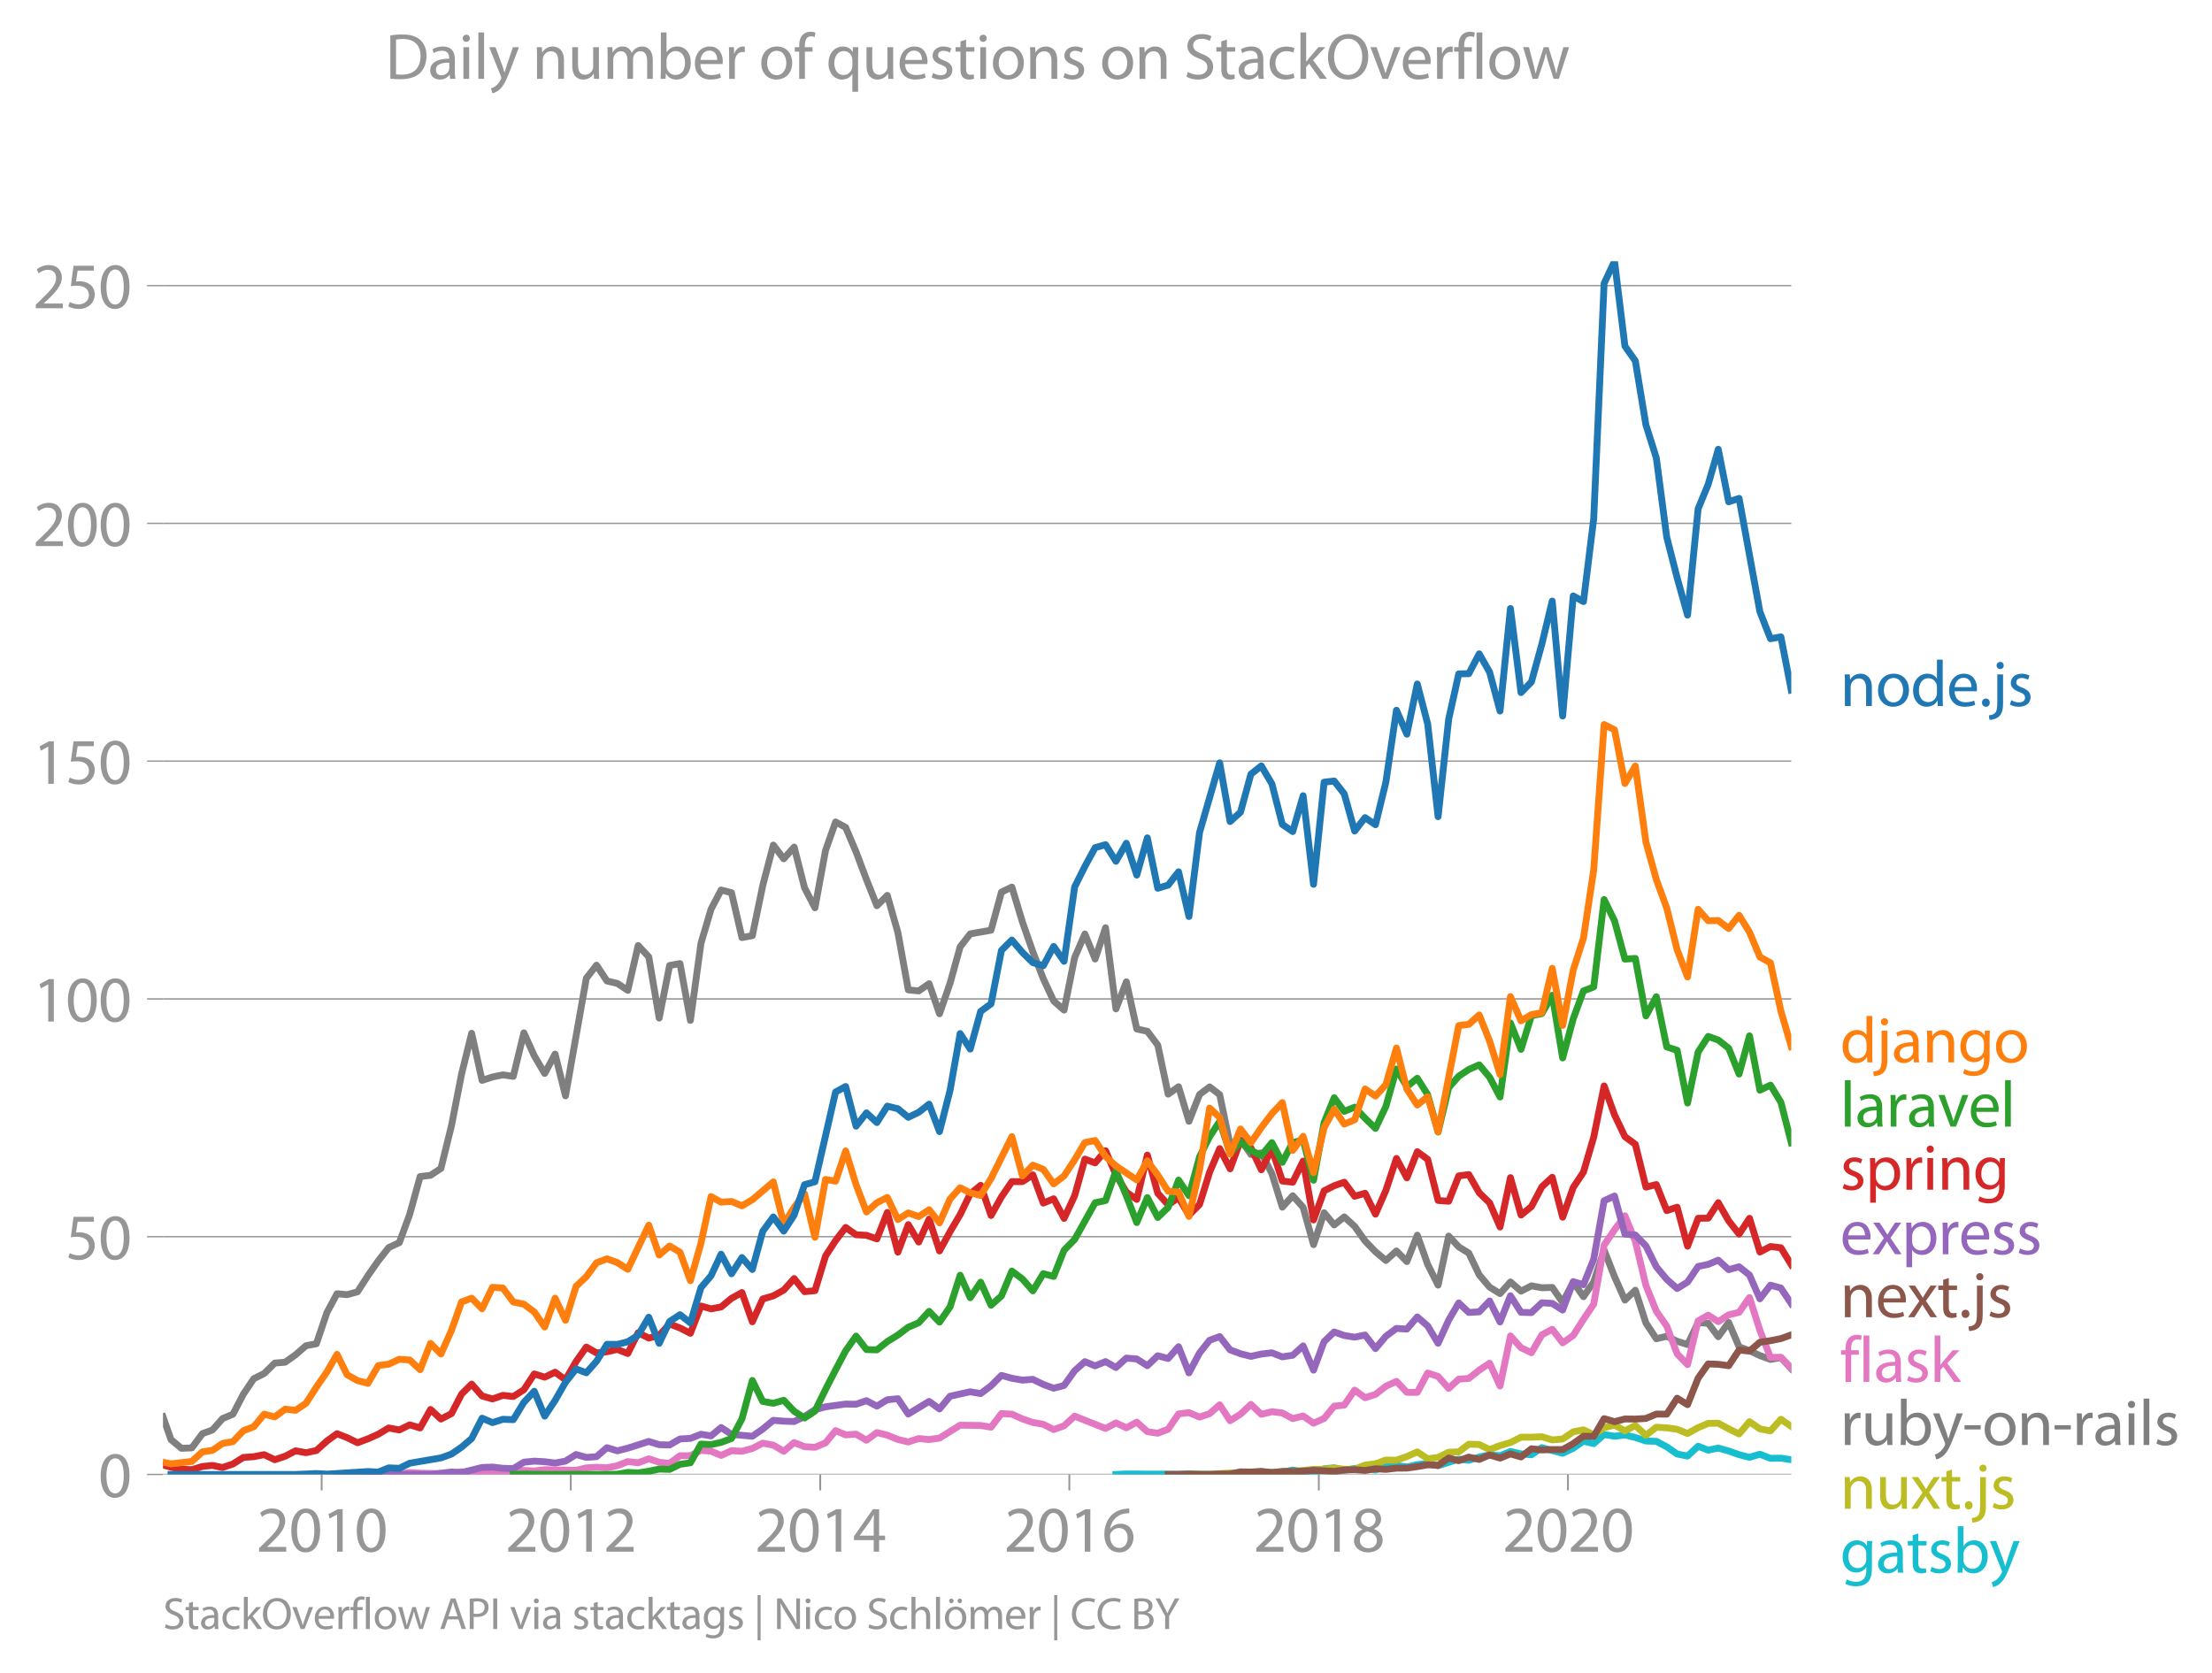 <svg height="489.243" viewBox="0 0 485.134 366.932" width="646.845" xmlns="http://www.w3.org/2000/svg" xmlns:xlink="http://www.w3.org/1999/xlink"><defs><style>*{stroke-linecap:butt;stroke-linejoin:round}</style></defs><g id="figure_1"><path d="M0 366.932h485.134V0H0z" style="fill:none" id="patch_1"/><g id="axes_1"><path d="M35.745 323.405h357.12V57.293H35.745z" style="fill:none" id="patch_2"/><g id="matplotlib.axis_1"><g id="xtick_1"><g id="line2d_1"><defs><path d="M0 0v3.5" id="m286f9aa4d1" style="stroke:#969696;stroke-width:.4"/></defs><use style="fill:#969696;stroke:#969696;stroke-width:.4" x="70.547" xlink:href="#m286f9aa4d1" y="323.405"/></g><g style="fill:#969696" transform="matrix(.14 0 0 -.14 56.184 340.345)" id="text_1"><defs><path d="M2944 0v467H1075v13l333 307c877 845 1434 1466 1434 2234 0 595-378 1209-1274 1209-480 0-890-179-1178-422l180-397c192 160 505 352 883 352 621 0 825-390 825-813-6-627-486-1164-1548-2176L288 346V0h2656z" id="MyriadPro-Regular-32" transform="scale(.016)"/><path d="M1677 4230c-845 0-1447-768-1447-2163C243 691 794-70 1606-70c922 0 1447 780 1447 2195 0 1325-499 2105-1376 2105zm-32-435c582 0 845-672 845-1696 0-1062-276-1734-852-1734-512 0-844 614-844 1696 0 1133 358 1734 851 1734z" id="MyriadPro-Regular-30" transform="scale(.016)"/><path d="M1510 0h544v4160h-480l-908-486 108-429 724 390h12V0z" id="MyriadPro-Regular-31" transform="scale(.016)"/></defs><use xlink:href="#MyriadPro-Regular-32"/><use x="51.3" xlink:href="#MyriadPro-Regular-30"/><use x="102.6" xlink:href="#MyriadPro-Regular-31"/><use x="153.9" xlink:href="#MyriadPro-Regular-30"/></g></g><g id="xtick_2"><use style="fill:#969696;stroke:#969696;stroke-width:.4" x="125.183" xlink:href="#m286f9aa4d1" y="323.405" id="line2d_2"/><g style="fill:#969696" transform="matrix(.14 0 0 -.14 110.82 340.345)" id="text_2"><use xlink:href="#MyriadPro-Regular-32"/><use x="51.3" xlink:href="#MyriadPro-Regular-30"/><use x="102.6" xlink:href="#MyriadPro-Regular-31"/><use x="153.9" xlink:href="#MyriadPro-Regular-32"/></g></g><g id="xtick_3"><use style="fill:#969696;stroke:#969696;stroke-width:.4" x="179.894" xlink:href="#m286f9aa4d1" y="323.405" id="line2d_3"/><g style="fill:#969696" transform="matrix(.14 0 0 -.14 165.531 340.345)" id="text_3"><defs><path d="M2560 0v1133h582v441h-582v2586h-608L96 1504v-371h1933V0h531zM666 1574v13l1017 1415c115 192 218 371 346 614h19c-13-218-19-435-19-653V1574H666z" id="MyriadPro-Regular-34" transform="scale(.016)"/></defs><use xlink:href="#MyriadPro-Regular-32"/><use x="51.3" xlink:href="#MyriadPro-Regular-30"/><use x="102.6" xlink:href="#MyriadPro-Regular-31"/><use x="153.9" xlink:href="#MyriadPro-Regular-34"/></g></g><g id="xtick_4"><use style="fill:#969696;stroke:#969696;stroke-width:.4" x="234.531" xlink:href="#m286f9aa4d1" y="323.405" id="line2d_4"/><g style="fill:#969696" transform="matrix(.14 0 0 -.14 220.167 340.345)" id="text_4"><defs><path d="M2662 4224c-102 0-243-6-409-32-525-64-986-275-1331-614-410-410-704-1056-704-1876C218 621 800-70 1690-70c864 0 1382 704 1382 1465 0 813-518 1344-1254 1344-461 0-807-217-1005-480h-19c96 685 563 1331 1446 1479 160 25 307 32 422 25v461zM1690 365c-589 0-903 505-916 1190 0 103 26 186 64 250 154 301 468 512 807 512 518 0 857-359 857-954s-326-998-806-998h-6z" id="MyriadPro-Regular-36" transform="scale(.016)"/></defs><use xlink:href="#MyriadPro-Regular-32"/><use x="51.3" xlink:href="#MyriadPro-Regular-30"/><use x="102.6" xlink:href="#MyriadPro-Regular-31"/><use x="153.9" xlink:href="#MyriadPro-Regular-36"/></g></g><g id="xtick_5"><use style="fill:#969696;stroke:#969696;stroke-width:.4" x="289.242" xlink:href="#m286f9aa4d1" y="323.405" id="line2d_5"/><g style="fill:#969696" transform="matrix(.14 0 0 -.14 274.878 340.345)" id="text_5"><defs><path d="M1062 2170c-512-218-825-589-825-1114C237 448 762-70 1632-70c794 0 1414 486 1414 1209 0 506-320 871-838 1075v20c512 243 685 620 685 972 0 519-403 1024-1210 1024-729 0-1286-448-1286-1107 0-358 198-717 659-934l6-19zm583-1831c-531 0-851 371-832 794 0 397 262 717 749 857 563-160 915-403 915-908 0-423-327-743-832-743zm6 3488c506 0 704-345 704-678 0-378-275-634-633-755-480 128-794 352-794 768 0 358 256 665 723 665z" id="MyriadPro-Regular-38" transform="scale(.016)"/></defs><use xlink:href="#MyriadPro-Regular-32"/><use x="51.3" xlink:href="#MyriadPro-Regular-30"/><use x="102.6" xlink:href="#MyriadPro-Regular-31"/><use x="153.9" xlink:href="#MyriadPro-Regular-38"/></g></g><g id="xtick_6"><use style="fill:#969696;stroke:#969696;stroke-width:.4" x="343.878" xlink:href="#m286f9aa4d1" y="323.405" id="line2d_6"/><g style="fill:#969696" transform="matrix(.14 0 0 -.14 329.515 340.345)" id="text_6"><use xlink:href="#MyriadPro-Regular-32"/><use x="51.3" xlink:href="#MyriadPro-Regular-30"/><use x="102.6" xlink:href="#MyriadPro-Regular-32"/><use x="153.9" xlink:href="#MyriadPro-Regular-30"/></g></g></g><g id="matplotlib.axis_2"><g id="ytick_1"><path clip-path="url(#pb6a55d1dc5)" d="M35.745 323.405h357.12" style="fill:none;stroke:#969696;stroke-linecap:square;stroke-width:.3" id="line2d_7"/><g id="line2d_8"><defs><path d="M0 0h-3.5" id="m4c794a5ee6" style="stroke:#969696;stroke-width:.3"/></defs><use style="fill:#969696;stroke:#969696;stroke-width:.3" x="35.745" xlink:href="#m4c794a5ee6" y="323.405"/></g><use xlink:href="#MyriadPro-Regular-30" style="fill:#969696" transform="matrix(.14 0 0 -.14 21.563 328.375)" id="text_7"/></g><g id="ytick_2"><path clip-path="url(#pb6a55d1dc5)" d="M35.745 271.253h357.12" style="fill:none;stroke:#969696;stroke-linecap:square;stroke-width:.3" id="line2d_9"/><use style="fill:#969696;stroke:#969696;stroke-width:.3" x="35.745" xlink:href="#m4c794a5ee6" y="271.253" id="line2d_10"/><g style="fill:#969696" transform="matrix(.14 0 0 -.14 14.382 276.223)" id="text_8"><defs><path d="M2771 4160H781L512 2163c154 19 339 45 576 45 832 0 1190-384 1197-922 0-556-455-902-986-902-377 0-717 128-889 230L269 186C467 58 851-70 1306-70c902 0 1548 608 1548 1420 0 525-268 884-595 1069-256 154-576 224-896 224-153 0-243-13-339-25l160 1068h1587v474z" id="MyriadPro-Regular-35" transform="scale(.016)"/></defs><use xlink:href="#MyriadPro-Regular-35"/><use x="51.3" xlink:href="#MyriadPro-Regular-30"/></g></g><g id="ytick_3"><path clip-path="url(#pb6a55d1dc5)" d="M35.745 219.1h357.12" style="fill:none;stroke:#969696;stroke-linecap:square;stroke-width:.3" id="line2d_11"/><use style="fill:#969696;stroke:#969696;stroke-width:.3" x="35.745" xlink:href="#m4c794a5ee6" y="219.1" id="line2d_12"/><g style="fill:#969696" transform="matrix(.14 0 0 -.14 7.2 224.07)" id="text_9"><use xlink:href="#MyriadPro-Regular-31"/><use x="51.3" xlink:href="#MyriadPro-Regular-30"/><use x="102.6" xlink:href="#MyriadPro-Regular-30"/></g></g><g id="ytick_4"><path clip-path="url(#pb6a55d1dc5)" d="M35.745 166.948h357.12" style="fill:none;stroke:#969696;stroke-linecap:square;stroke-width:.3" id="line2d_13"/><use style="fill:#969696;stroke:#969696;stroke-width:.3" x="35.745" xlink:href="#m4c794a5ee6" y="166.948" id="line2d_14"/><g style="fill:#969696" transform="matrix(.14 0 0 -.14 7.2 171.918)" id="text_10"><use xlink:href="#MyriadPro-Regular-31"/><use x="51.3" xlink:href="#MyriadPro-Regular-35"/><use x="102.6" xlink:href="#MyriadPro-Regular-30"/></g></g><g id="ytick_5"><path clip-path="url(#pb6a55d1dc5)" d="M35.745 114.795h357.12" style="fill:none;stroke:#969696;stroke-linecap:square;stroke-width:.3" id="line2d_15"/><use style="fill:#969696;stroke:#969696;stroke-width:.3" x="35.745" xlink:href="#m4c794a5ee6" y="114.795" id="line2d_16"/><g style="fill:#969696" transform="matrix(.14 0 0 -.14 7.2 119.765)" id="text_11"><use xlink:href="#MyriadPro-Regular-32"/><use x="51.3" xlink:href="#MyriadPro-Regular-30"/><use x="102.6" xlink:href="#MyriadPro-Regular-30"/></g></g><g id="ytick_6"><path clip-path="url(#pb6a55d1dc5)" d="M35.745 62.643h357.12" style="fill:none;stroke:#969696;stroke-linecap:square;stroke-width:.3" id="line2d_17"/><use style="fill:#969696;stroke:#969696;stroke-width:.3" x="35.745" xlink:href="#m4c794a5ee6" y="62.643" id="line2d_18"/><g style="fill:#969696" transform="matrix(.14 0 0 -.14 7.2 67.613)" id="text_12"><use xlink:href="#MyriadPro-Regular-32"/><use x="51.3" xlink:href="#MyriadPro-Regular-35"/><use x="102.6" xlink:href="#MyriadPro-Regular-30"/></g></g></g><path clip-path="url(#pb6a55d1dc5)" d="m244.747 323.405 2.282-.104 2.283.003 2.32.034 2.283-.002 2.284.002 2.282.067 2.282-.134 2.32.067 2.208.03 2.207.003 2.284.034 2.283-.1 2.283.1 2.282-.168 2.32-.236 2.283-.083 2.285-.489 2.28.42 2.283.253 2.32-.942 2.209-.208 2.206.545 2.284-.413 2.283-.092 2.283.44 2.282-.81 2.32-.168 2.283.317 2.285-.52 2.28-.245 2.284.481 2.32-.74 2.208-.695 2.206.258 2.284-.73 2.283-.482 2.283.204 2.282-.944 2.32.538 2.283.198 2.285-1.577 2.28.638 2.284.607 2.32-1.11 2.245-1.548 2.244.538 2.284-1.998 2.283.383 2.283-.28 2.282.55 2.32.773 2.283.069 2.285 1.21 2.28 1.571 2.284.448 2.32-2.154 2.208.864 2.206-.46 2.284.641 2.283.806 2.283.585 2.282-.686 2.32.908 2.283-.048 2.285.351" style="fill:none;stroke:#17becf;stroke-linecap:square;stroke-width:1.5" id="line2d_19"/><path clip-path="url(#pb6a55d1dc5)" d="m260.763 323.405 2.32-.034 2.208.034 2.207-.168 2.284-.145 2.283-.057 2.283-.151 2.282-.05 2.32.134 2.283-.12 2.285-.116 2.28-.196 2.283-.241 2.32-.034 2.209-.271 2.206.271 2.284.032 2.283-.94 2.283-.277 2.282-.834 2.32.034 2.283-.8 2.285-1.017 2.28 1.504 2.284-.293 2.32-1.144 2.208-.075 2.206-1.674 2.284.057 2.283 1.12 2.283-.877 2.282-.67 2.32-1.178 2.283.006 2.285-.107 2.28.698 2.284-.193 2.32-1.582 2.245-.429 2.244 1.069 2.284-1.543 2.283-.577 2.283 1.273 2.282-1.172 2.32 2.153 2.283-1.78 2.285.132 2.28.32 2.284.924 2.32-1.278 2.208-.95 2.206-.026 2.284 1.225 2.283 1.13 2.283-2.695 2.282 1.585 2.32.437 2.283-2.543 2.285 1.568" style="fill:none;stroke:#bcbd22;stroke-linecap:square;stroke-width:1.5" id="line2d_20"/><path clip-path="url(#pb6a55d1dc5)" d="m35.745 310.758 1.76 5.01 2.281 1.9 2.283-.084 2.32-3.129 2.208-.81 2.206-2.487 2.285-.965 2.282-4.385 2.283-3.403 2.283-1.14 2.32-2.287 2.283-.189 2.284-1.628 2.281-1.988 2.283-.435 2.32-6.864 2.208-4.105 2.206.202 2.285-.619 2.283-3.553 2.282-3.262 2.283-2.895 2.32-1.077 2.283-6.215 2.284-8.287 2.281-.266 2.283-1.517 2.32-9.421 2.208-11.293 2.207-8.929 2.284 10.334 2.283-.745 2.282-.472 2.283.338 2.32-9.556 2.283 5.046 2.284 3.87 2.282-4.252 2.282 9.165 4.566-25.797 2.244-2.87 2.284 3.473 2.283.53 2.282 1.522 2.283-9.832 2.32 2.49 2.283 13.426 2.284-11.542 2.281-.418 2.283 12.464 2.32-16.925 2.208-7.455 2.207-4.22 2.284.595 2.283 9.836 2.282-.414 2.283-10.993 2.32-8.882 2.283 3.012 2.284-2.575 2.282 8.938 2.282 4.386 2.32-12.584 2.208-6.246 2.207 1.2 2.284 5.386 2.283 6.053 2.282 5.734 2.283-2.268 2.32 8.142 2.283 12.587 2.284.233 2.282-1.588 2.282 6.601 2.32-6.73 2.208-7.97 2.207-2.83 4.567-.807 2.283-8.36 2.282-1.095 2.32 7.671 2.283 6.531 2.285 5.885 2.28 4.893 2.283 2.004 2.32-11.54 2.246-5.159 2.244 5.495 2.284-6.863 2.283 17.798 2.282-5.942 2.283 10.35 2.32.505 2.283 3.018 2.284 10.777 2.282-1.633 2.282 7.588 2.32-5.888 2.208-1.665 2.207 1.699 2.284 10.991 2.283-1.166 2.283 3.287 2.282-.326 2.32 4.542 2.283 7.362 2.285-2.517 2.28 2.552 2.283 8.181 2.32-6.998 2.209 2.678 2.206-1.77 2.284 2.08 2.283 3.203 2.283 2.36 2.282 1.913 2.32-2.086 2.283 2.33 2.285-5.796 2.28 6.421 2.284 4.548 2.32-10.767 2.208 2.37 2.206 1.365 2.284 4.779 2.283 2.69 2.283 1.413 2.282-2.557 2.32 2.02 2.283-1.167 2.285.426 2.28-.078 2.284 3.274 2.32-4.44 2.245 3.204 2.244-3.239 2.284-6.97 2.283 5.826 2.283 5.126 2.282-2.165 2.32 7.2 2.283 3.448 2.285-.554 2.28 1.11 2.284.707 2.32-4.811 2.208.156 2.206 2.94 2.284-3.129 2.283 5.349 2.283.84 2.282 1.078 2.32.841 2.283-.39 2.285 2.443h0" style="fill:none;stroke:#7f7f7f;stroke-linecap:square;stroke-width:1.5" id="line2d_21"/><g style="fill:#1f77b4" transform="matrix(.14 0 0 -.14 403.578 154.863)" id="text_13"><defs><path d="M467 0h563v1862c0 96 13 192 39 263 96 313 384 576 755 576 531 0 717-416 717-915V0h563v1850c0 1062-666 1318-1094 1318-512 0-871-288-1024-582h-13l-32 512H442c19-256 25-519 25-839V0z" id="MyriadPro-Regular-6e" transform="scale(.016)"/><path d="M1779 3168c-857 0-1536-608-1536-1645C243 544 890-70 1728-70c749 0 1542 499 1542 1644 0 948-601 1594-1491 1594zm-13-422c666 0 928-666 928-1191 0-697-403-1203-940-1203-551 0-941 512-941 1190 0 589 288 1204 953 1204z" id="MyriadPro-Regular-6f" transform="scale(.016)"/><path d="M2579 4544V2694h-13c-140 250-460 474-934 474-755 0-1395-634-1389-1664C243 563 819-70 1568-70c506 0 883 262 1056 608h13l25-538h506c-19 211-26 525-26 800v3744h-563zm0-3245c0-89-6-166-25-243-103-422-448-672-826-672-608 0-915 518-915 1146 0 684 345 1196 928 1196 422 0 729-294 813-652 19-71 25-167 25-237v-538z" id="MyriadPro-Regular-64" transform="scale(.016)"/><path d="M2957 1446c6 58 19 148 19 263 0 569-269 1459-1280 1459-902 0-1453-736-1453-1670C243 563 813-70 1766-70c493 0 832 108 1031 198l-96 403c-211-89-455-160-858-160-563 0-1049 314-1062 1075h2176zM787 1850c45 390 295 915 864 915 634 0 787-557 781-915H787z" id="MyriadPro-Regular-65" transform="scale(.016)"/><path d="M710-70c237 0 384 172 384 403 0 237-153 403-377 403S333 570 333 333c0-231 153-403 371-403h6z" id="MyriadPro-Regular-2e" transform="scale(.016)"/><path d="M-230-1350c300 0 710 102 960 352 275 281 371 672 371 1273v2823H538V493c0-743-58-992-212-1165C192-819-32-890-288-909l58-441zM826 4320c-212 0-359-154-359-352 0-186 135-346 346-346 224 0 358 160 352 346 0 198-135 352-339 352z" id="MyriadPro-Regular-6a" transform="scale(.016)"/><path d="M250 147C467 19 781-70 1120-70c736 0 1158 390 1158 934 0 461-275 730-812 934-404 154-589 269-589 525 0 231 185 423 518 423 288 0 512-103 634-180l141 410c-173 102-448 192-762 192-666 0-1069-410-1069-909 0-371 263-678 819-877 416-153 576-300 576-569 0-256-192-461-601-461-282 0-576 115-743 224L250 147z" id="MyriadPro-Regular-73" transform="scale(.016)"/></defs><use xlink:href="#MyriadPro-Regular-6e"/><use x="55.5" xlink:href="#MyriadPro-Regular-6f"/><use x="110.4" xlink:href="#MyriadPro-Regular-64"/><use x="166.8" xlink:href="#MyriadPro-Regular-65"/><use x="216.9" xlink:href="#MyriadPro-Regular-2e"/><use x="237.6" xlink:href="#MyriadPro-Regular-6a"/><use x="261.9" xlink:href="#MyriadPro-Regular-73"/></g><g style="fill:#ff7f0e" transform="matrix(.14 0 0 -.14 403.578 233.016)" id="text_14"><defs><path d="M2643 1901c0 621-230 1267-1177 1267-391 0-762-109-1018-275l128-371c218 140 518 230 806 230 634 0 704-461 704-717v-64C890 1978 224 1568 224 819c0-448 320-889 947-889 442 0 775 217 947 460h20l44-390h512c-38 211-51 474-51 742v1159zm-544-858c0-57-13-121-32-179-89-262-345-518-749-518-288 0-531 172-531 537 0 602 698 711 1312 698v-538z" id="MyriadPro-Regular-61" transform="scale(.016)"/><path d="M3110 2246c0 378 13 628 26 852h-493l-25-468h-13c-135 256-429 538-967 538-710 0-1395-595-1395-1645C243 666 794 13 1562 13c480 0 812 230 985 518h13V186c0-781-422-1082-998-1082-384 0-704 115-909 243l-141-429c250-166 659-256 1030-256 391 0 826 90 1127 372 301 268 441 704 441 1414v1798zm-556-928c0-96-13-204-45-300-122-359-435-576-781-576-608 0-915 505-915 1113 0 717 384 1171 921 1171 410 0 685-268 788-595 25-77 32-160 32-256v-557z" id="MyriadPro-Regular-67" transform="scale(.016)"/></defs><use xlink:href="#MyriadPro-Regular-64"/><use x="56.4" xlink:href="#MyriadPro-Regular-6a"/><use x="80.7" xlink:href="#MyriadPro-Regular-61"/><use x="128.9" xlink:href="#MyriadPro-Regular-6e"/><use x="184.4" xlink:href="#MyriadPro-Regular-67"/><use x="240.3" xlink:href="#MyriadPro-Regular-6f"/></g><g style="fill:#2ca02c" transform="matrix(.14 0 0 -.14 403.578 247.107)" id="text_15"><defs><path d="M467 0h563v4544H467V0z" id="MyriadPro-Regular-6c" transform="scale(.016)"/><path d="M467 0h557v1651c0 96 13 186 26 263 76 422 358 723 755 723 77 0 134-7 192-19v531c-51 13-96 19-160 19-378 0-717-262-858-678h-25l-20 608H442c19-288 25-602 25-967V0z" id="MyriadPro-Regular-72" transform="scale(.016)"/><path d="M83 3098 1261 0h537l1216 3098h-588l-602-1741c-102-282-192-538-262-794h-20c-64 256-147 512-249 794L685 3098H83z" id="MyriadPro-Regular-76" transform="scale(.016)"/></defs><use xlink:href="#MyriadPro-Regular-6c"/><use x="23.6" xlink:href="#MyriadPro-Regular-61"/><use x="71.8" xlink:href="#MyriadPro-Regular-72"/><use x="104.5" xlink:href="#MyriadPro-Regular-61"/><use x="152.7" xlink:href="#MyriadPro-Regular-76"/><use x="200.8" xlink:href="#MyriadPro-Regular-65"/><use x="250.9" xlink:href="#MyriadPro-Regular-6c"/></g><g style="fill:#d62728" transform="matrix(.14 0 0 -.14 403.578 260.952)" id="text_16"><defs><path d="M467-1267h557V416h13c185-307 544-486 953-486 730 0 1408 550 1408 1664 0 940-563 1574-1312 1574-505 0-870-224-1100-602h-13l-26 532H442c12-295 25-615 25-1012v-3353zm557 3059c0 77 19 160 38 230 109 423 468 698 852 698 595 0 921-531 921-1152 0-710-345-1197-941-1197-403 0-742 269-844 659-13 71-26 148-26 231v531z" id="MyriadPro-Regular-70" transform="scale(.016)"/><path d="M1030 0v3098H467V0h563zM749 4320c-205 0-352-154-352-352 0-192 141-346 339-346 224 0 365 154 358 346 0 198-134 352-345 352z" id="MyriadPro-Regular-69" transform="scale(.016)"/></defs><use xlink:href="#MyriadPro-Regular-73"/><use x="39.6" xlink:href="#MyriadPro-Regular-70"/><use x="96.5" xlink:href="#MyriadPro-Regular-72"/><use x="129.2" xlink:href="#MyriadPro-Regular-69"/><use x="152.6" xlink:href="#MyriadPro-Regular-6e"/><use x="208.1" xlink:href="#MyriadPro-Regular-67"/></g><g style="fill:#9467bd" transform="matrix(.14 0 0 -.14 403.578 275.107)" id="text_17"><defs><path d="m102 3098 1050-1517L51 0h621l448 698c115 185 224 345 326 537h13c109-185 211-358 333-537L2246 0h640L1798 1600l1056 1498h-608l-435-660c-102-166-205-326-307-512h-19c-103 173-199 333-314 506l-441 666H102z" id="MyriadPro-Regular-78" transform="scale(.016)"/></defs><use xlink:href="#MyriadPro-Regular-65"/><use x="50.1" xlink:href="#MyriadPro-Regular-78"/><use x="96.4" xlink:href="#MyriadPro-Regular-70"/><use x="153.3" xlink:href="#MyriadPro-Regular-72"/><use x="186" xlink:href="#MyriadPro-Regular-65"/><use x="236.1" xlink:href="#MyriadPro-Regular-73"/><use x="275.7" xlink:href="#MyriadPro-Regular-73"/></g><g style="fill:#8c564b" transform="matrix(.14 0 0 -.14 403.578 288.925)" id="text_18"><defs><path d="M595 3667v-569H115v-429h480V979c0-365 58-640 218-806C947 19 1158-70 1421-70c217 0 390 38 499 83l-26 422c-83-25-172-38-326-38-314 0-422 217-422 601v1671h806v429h-806v742l-551-173z" id="MyriadPro-Regular-74" transform="scale(.016)"/></defs><use xlink:href="#MyriadPro-Regular-6e"/><use x="55.5" xlink:href="#MyriadPro-Regular-65"/><use x="105.6" xlink:href="#MyriadPro-Regular-78"/><use x="151.9" xlink:href="#MyriadPro-Regular-74"/><use x="185" xlink:href="#MyriadPro-Regular-2e"/><use x="205.7" xlink:href="#MyriadPro-Regular-6a"/><use x="230" xlink:href="#MyriadPro-Regular-73"/></g><g style="fill:#e377c2" transform="matrix(.14 0 0 -.14 403.578 303.107)" id="text_19"><defs><path d="M1082 0v2669h748v429h-748v166c0 474 121 896 601 896 160 0 275-32 359-70l76 435c-108 45-281 89-480 89-262 0-544-83-755-288-262-249-358-646-358-1081v-147H90v-429h435V0h557z" id="MyriadPro-Regular-66" transform="scale(.016)"/><path d="M1024 4544H467V0h557v1165l288 320L2381 0h685L1702 1824l1197 1274h-678l-909-1069c-90-109-198-243-275-352h-13v2867z" id="MyriadPro-Regular-6b" transform="scale(.016)"/></defs><use xlink:href="#MyriadPro-Regular-66"/><use x="29.2" xlink:href="#MyriadPro-Regular-6c"/><use x="52.8" xlink:href="#MyriadPro-Regular-61"/><use x="101" xlink:href="#MyriadPro-Regular-73"/><use x="140.6" xlink:href="#MyriadPro-Regular-6b"/></g><g style="fill:#7f7f7f" transform="matrix(.14 0 0 -.14 403.578 316.946)" id="text_20"><defs><path d="M3059 3098h-563V1197c0-103-19-205-51-288-103-250-365-512-743-512-512 0-691 397-691 985v1716H448V1286C448 198 1030-70 1517-70c550 0 877 326 1024 576h13l32-506h499c-19 243-26 525-26 845v2253z" id="MyriadPro-Regular-75" transform="scale(.016)"/><path d="M467 800c0-275-13-589-25-800h486l26 512h19c230-410 589-582 1037-582 691 0 1388 550 1388 1657 7 941-537 1581-1305 1581-499 0-858-224-1056-570h-13v1946H467V800zm557 998c0 90 19 167 32 231 115 429 474 691 858 691 601 0 921-531 921-1152 0-710-352-1190-941-1190-409 0-736 268-844 659-13 64-26 134-26 205v556z" id="MyriadPro-Regular-62" transform="scale(.016)"/><path d="M58 3098 1203 243c26-70 39-115 39-147s-20-77-45-134c-128-288-320-506-474-628-166-140-352-230-493-275l141-473c141 25 416 121 691 364 384 333 660 877 1063 1940l845 2208h-596l-614-1818c-77-224-141-461-198-646h-13c-51 185-128 428-199 633L672 3098H58z" id="MyriadPro-Regular-79" transform="scale(.016)"/><path d="M192 1939v-416h1581v416H192z" id="MyriadPro-Regular-2d" transform="scale(.016)"/></defs><use xlink:href="#MyriadPro-Regular-72"/><use x="32.7" xlink:href="#MyriadPro-Regular-75"/><use x="87.8" xlink:href="#MyriadPro-Regular-62"/><use x="144.7" xlink:href="#MyriadPro-Regular-79"/><use x="191.8" xlink:href="#MyriadPro-Regular-2d"/><use x="222.5" xlink:href="#MyriadPro-Regular-6f"/><use x="277.4" xlink:href="#MyriadPro-Regular-6e"/><use x="332.9" xlink:href="#MyriadPro-Regular-2d"/><use x="363.6" xlink:href="#MyriadPro-Regular-72"/><use x="396.3" xlink:href="#MyriadPro-Regular-61"/><use x="444.5" xlink:href="#MyriadPro-Regular-69"/><use x="467.9" xlink:href="#MyriadPro-Regular-6c"/><use x="491.5" xlink:href="#MyriadPro-Regular-73"/></g><g style="fill:#bcbd22" transform="matrix(.14 0 0 -.14 403.578 330.925)" id="text_21"><use xlink:href="#MyriadPro-Regular-6e"/><use x="55.5" xlink:href="#MyriadPro-Regular-75"/><use x="110.6" xlink:href="#MyriadPro-Regular-78"/><use x="156.9" xlink:href="#MyriadPro-Regular-74"/><use x="190" xlink:href="#MyriadPro-Regular-2e"/><use x="210.7" xlink:href="#MyriadPro-Regular-6a"/><use x="235" xlink:href="#MyriadPro-Regular-73"/></g><g style="fill:#17becf" transform="matrix(.14 0 0 -.14 403.578 344.946)" id="text_22"><use xlink:href="#MyriadPro-Regular-67"/><use x="55.9" xlink:href="#MyriadPro-Regular-61"/><use x="104.1" xlink:href="#MyriadPro-Regular-74"/><use x="137.2" xlink:href="#MyriadPro-Regular-73"/><use x="176.8" xlink:href="#MyriadPro-Regular-62"/><use x="233.7" xlink:href="#MyriadPro-Regular-79"/></g><g style="fill:#969696" transform="matrix(.097 0 0 -.097 35.745 357.303)" id="text_23"><defs><path d="M269 211C499 58 954-70 1370-70c1017 0 1510 582 1510 1248 0 633-371 985-1101 1267-595 230-857 429-857 832 0 294 224 646 812 646 391 0 679-128 820-205l153 455c-192 109-512 211-953 211-839 0-1396-499-1396-1171 0-608 436-973 1140-1223 582-224 812-454 812-857 0-435-332-736-902-736-384 0-749 128-998 281L269 211z" id="MyriadPro-Regular-53" transform="scale(.016)"/><path d="M2579 538c-160-71-371-154-691-154-614 0-1075 442-1075 1158 0 647 384 1172 1094 1172 307 0 519-71 653-148l128 436c-154 76-448 160-781 160-1011 0-1664-692-1664-1645C243 570 851-70 1786-70c416 0 742 108 889 185l-96 423z" id="MyriadPro-Regular-63" transform="scale(.016)"/><path d="M2234 4384c-1152 0-2004-896-2004-2266C230 813 1030-70 2170-70c1100 0 2003 787 2003 2272 0 1280-762 2182-1939 2182zm-26-454c928 0 1376-896 1376-1754 0-979-499-1792-1382-1792-877 0-1376 826-1376 1747 0 947 460 1799 1382 1799z" id="MyriadPro-Regular-4f" transform="scale(.016)"/><path d="M115 3098 1050 0h512l499 1472c109 333 205 653 281 1024h13c77-365 167-672 275-1018L3104 0h512l998 3098h-556l-442-1556c-102-364-186-691-237-1004h-19c-70 313-160 640-275 1011l-480 1549h-474l-505-1575c-103-339-205-672-276-985h-19c-57 320-141 640-230 985L691 3098H115z" id="MyriadPro-Regular-77" transform="scale(.016)"/><path d="M2714 1357 3174 0h596L2298 4314h-672L160 0h576l448 1357h1530zm-1415 435 423 1248c83 262 153 525 217 781h13c64-250 128-506 224-787l422-1242H1299z" id="MyriadPro-Regular-41" transform="scale(.016)"/><path d="M486 0h557v1728c128-32 282-38 448-38 544 0 1024 160 1319 473 217 224 332 531 332 922 0 384-140 697-377 902-256 231-659 359-1210 359-448 0-800-39-1069-84V0zm557 3859c96 26 282 45 525 45 614 0 1018-275 1018-845 0-595-410-921-1082-921-186 0-339 12-461 44v1677z" id="MyriadPro-Regular-50" transform="scale(.016)"/><path d="M486 4314V0h557v4314H486z" id="MyriadPro-Regular-49" transform="scale(.016)"/><path d="M550 4800v-6400h429v6400H550z" id="MyriadPro-Regular-7c" transform="scale(.016)"/><path d="M1011 0v1843c0 717-13 1235-45 1779l20 7c217-467 505-960 806-1440L3162 0h563v4314h-525V2509c0-672 13-1197 64-1773l-13-6c-205 441-454 896-774 1401L1094 4314H486V0h525z" id="MyriadPro-Regular-4e" transform="scale(.016)"/><path d="M467 0h563v1869c0 109 7 192 39 269 102 307 390 563 755 563 531 0 717-423 717-922V0h563v1843c0 1069-666 1325-1082 1325-211 0-409-64-576-160-172-96-313-237-403-397h-13v1933H467V0z" id="MyriadPro-Regular-68" transform="scale(.016)"/><path d="M1165 3648c185 0 313 154 313 326 0 186-134 327-313 327s-327-147-327-327c0-172 135-326 320-326h7zm1184 0c185 0 313 154 313 326 0 186-134 327-313 327s-320-147-320-327c0-172 128-326 313-326h7zm-570-480c-857 0-1536-608-1536-1645C243 544 890-70 1728-70c749 0 1542 499 1542 1644 0 948-601 1594-1491 1594zm-13-422c666 0 928-666 928-1191 0-697-403-1203-940-1203-551 0-941 512-941 1190 0 589 288 1204 953 1204z" id="MyriadPro-Regular-f6" transform="scale(.016)"/><path d="M467 0h551v1869c0 96 12 192 44 275 90 282 346 563 698 563 429 0 646-358 646-851V0h551v1914c0 102 19 204 45 281 96 275 345 512 665 512 455 0 672-358 672-953V0h551v1824c0 1075-608 1344-1018 1344-294 0-499-77-685-218-128-96-249-230-345-403h-13c-135 365-455 621-877 621-512 0-800-275-973-570h-19l-26 500H442c19-256 25-519 25-839V0z" id="MyriadPro-Regular-6d" transform="scale(.016)"/><path d="M3386 582c-224-108-570-179-909-179-1050 0-1658 679-1658 1735 0 1132 672 1779 1683 1779 359 0 660-77 871-179l134 454c-147 77-486 192-1024 192-1337 0-2253-915-2253-2266C230 704 1146-70 2362-70c524 0 934 108 1139 211l-115 441z" id="MyriadPro-Regular-43" transform="scale(.016)"/><path d="M486 13c186-26 480-51 864-51 704 0 1191 128 1492 403 217 211 364 493 364 864 0 640-480 979-889 1081v13c454 167 729 531 729 947 0 340-134 596-358 762-269 218-627 314-1184 314-390 0-774-39-1018-90V13zm557 3865c90 20 237 39 493 39 563 0 947-199 947-704 0-416-345-723-934-723h-506v1388zm0-1811h461c608 0 1114-243 1114-832 0-627-532-838-1108-838-198 0-358 6-467 25v1645z" id="MyriadPro-Regular-42" transform="scale(.016)"/><path d="M2010 0v1837l1446 2477h-634l-620-1191c-167-326-314-608-436-889h-12c-135 300-263 563-429 889L717 4314H83l1363-2484V0h564z" id="MyriadPro-Regular-59" transform="scale(.016)"/></defs><use xlink:href="#MyriadPro-Regular-53"/><use x="49.3" xlink:href="#MyriadPro-Regular-74"/><use x="82.4" xlink:href="#MyriadPro-Regular-61"/><use x="130.6" xlink:href="#MyriadPro-Regular-63"/><use x="175.4" xlink:href="#MyriadPro-Regular-6b"/><use x="222.3" xlink:href="#MyriadPro-Regular-4f"/><use x="291.2" xlink:href="#MyriadPro-Regular-76"/><use x="339.3" xlink:href="#MyriadPro-Regular-65"/><use x="389.4" xlink:href="#MyriadPro-Regular-72"/><use x="422.1" xlink:href="#MyriadPro-Regular-66"/><use x="451.3" xlink:href="#MyriadPro-Regular-6c"/><use x="474.9" xlink:href="#MyriadPro-Regular-6f"/><use x="529.8" xlink:href="#MyriadPro-Regular-77"/><use x="603.4" xlink:href="#MyriadPro-Regular-20"/><use x="624.6" xlink:href="#MyriadPro-Regular-41"/><use x="685.8" xlink:href="#MyriadPro-Regular-50"/><use x="739" xlink:href="#MyriadPro-Regular-49"/><use x="762.9" xlink:href="#MyriadPro-Regular-20"/><use x="784.1" xlink:href="#MyriadPro-Regular-76"/><use x="832.2" xlink:href="#MyriadPro-Regular-69"/><use x="855.6" xlink:href="#MyriadPro-Regular-61"/><use x="903.8" xlink:href="#MyriadPro-Regular-20"/><use x="925" xlink:href="#MyriadPro-Regular-73"/><use x="964.6" xlink:href="#MyriadPro-Regular-74"/><use x="997.7" xlink:href="#MyriadPro-Regular-61"/><use x="1045.9" xlink:href="#MyriadPro-Regular-63"/><use x="1090.7" xlink:href="#MyriadPro-Regular-6b"/><use x="1137.6" xlink:href="#MyriadPro-Regular-74"/><use x="1170.7" xlink:href="#MyriadPro-Regular-61"/><use x="1218.9" xlink:href="#MyriadPro-Regular-67"/><use x="1274.8" xlink:href="#MyriadPro-Regular-73"/><use x="1314.4" xlink:href="#MyriadPro-Regular-20"/><use x="1335.6" xlink:href="#MyriadPro-Regular-7c"/><use x="1359.5" xlink:href="#MyriadPro-Regular-20"/><use x="1380.7" xlink:href="#MyriadPro-Regular-4e"/><use x="1446.5" xlink:href="#MyriadPro-Regular-69"/><use x="1469.9" xlink:href="#MyriadPro-Regular-63"/><use x="1514.7" xlink:href="#MyriadPro-Regular-6f"/><use x="1569.6" xlink:href="#MyriadPro-Regular-20"/><use x="1590.8" xlink:href="#MyriadPro-Regular-53"/><use x="1640.1" xlink:href="#MyriadPro-Regular-63"/><use x="1684.9" xlink:href="#MyriadPro-Regular-68"/><use x="1740.4" xlink:href="#MyriadPro-Regular-6c"/><use x="1764" xlink:href="#MyriadPro-Regular-f6"/><use x="1818.9" xlink:href="#MyriadPro-Regular-6d"/><use x="1902.3" xlink:href="#MyriadPro-Regular-65"/><use x="1952.4" xlink:href="#MyriadPro-Regular-72"/><use x="1985.1" xlink:href="#MyriadPro-Regular-20"/><use x="2006.3" xlink:href="#MyriadPro-Regular-7c"/><use x="2030.2" xlink:href="#MyriadPro-Regular-20"/><use x="2051.4" xlink:href="#MyriadPro-Regular-43"/><use x="2109.4" xlink:href="#MyriadPro-Regular-43"/><use x="2167.4" xlink:href="#MyriadPro-Regular-20"/><use x="2188.6" xlink:href="#MyriadPro-Regular-42"/><use x="2242.8" xlink:href="#MyriadPro-Regular-59"/></g><g style="fill:#969696" transform="matrix(.14 0 0 -.14 84.518 17.293)" id="text_24"><defs><path d="M486 13c282-32 615-51 1012-51 838 0 1504 217 1907 620 403 397 621 973 621 1677 0 698-224 1197-608 1549-378 352-948 538-1748 538-441 0-844-39-1184-90V13zm557 3833c147 32 365 58 653 58 1178 0 1754-646 1747-1664 0-1165-646-1830-1837-1830-217 0-422 6-563 32v3404z" id="MyriadPro-Regular-44" transform="scale(.016)"/><path d="M2579-1267h563v3513c0 320 7 589 20 852h-532l-19-468h-13c-153 301-473 538-953 538-653 0-1402-512-1402-1670C243 557 832-70 1555-70c499 0 845 243 1011 550h13v-1747zm0 2528c0-83-19-192-45-269-128-390-441-614-806-614-621 0-915 537-915 1152 0 697 352 1190 934 1190 423 0 723-294 807-640 19-70 25-160 25-237v-582z" id="MyriadPro-Regular-71" transform="scale(.016)"/></defs><use xlink:href="#MyriadPro-Regular-44"/><use x="66.6" xlink:href="#MyriadPro-Regular-61"/><use x="114.8" xlink:href="#MyriadPro-Regular-69"/><use x="138.2" xlink:href="#MyriadPro-Regular-6c"/><use x="161.8" xlink:href="#MyriadPro-Regular-79"/><use x="208.9" xlink:href="#MyriadPro-Regular-20"/><use x="230.1" xlink:href="#MyriadPro-Regular-6e"/><use x="285.6" xlink:href="#MyriadPro-Regular-75"/><use x="340.7" xlink:href="#MyriadPro-Regular-6d"/><use x="424.1" xlink:href="#MyriadPro-Regular-62"/><use x="481" xlink:href="#MyriadPro-Regular-65"/><use x="531.1" xlink:href="#MyriadPro-Regular-72"/><use x="563.8" xlink:href="#MyriadPro-Regular-20"/><use x="585" xlink:href="#MyriadPro-Regular-6f"/><use x="639.9" xlink:href="#MyriadPro-Regular-66"/><use x="669.1" xlink:href="#MyriadPro-Regular-20"/><use x="690.3" xlink:href="#MyriadPro-Regular-71"/><use x="746.6" xlink:href="#MyriadPro-Regular-75"/><use x="801.7" xlink:href="#MyriadPro-Regular-65"/><use x="851.8" xlink:href="#MyriadPro-Regular-73"/><use x="891.4" xlink:href="#MyriadPro-Regular-74"/><use x="924.5" xlink:href="#MyriadPro-Regular-69"/><use x="947.9" xlink:href="#MyriadPro-Regular-6f"/><use x="1002.8" xlink:href="#MyriadPro-Regular-6e"/><use x="1058.3" xlink:href="#MyriadPro-Regular-73"/><use x="1097.9" xlink:href="#MyriadPro-Regular-20"/><use x="1119.1" xlink:href="#MyriadPro-Regular-6f"/><use x="1174" xlink:href="#MyriadPro-Regular-6e"/><use x="1229.5" xlink:href="#MyriadPro-Regular-20"/><use x="1250.7" xlink:href="#MyriadPro-Regular-53"/><use x="1300" xlink:href="#MyriadPro-Regular-74"/><use x="1333.1" xlink:href="#MyriadPro-Regular-61"/><use x="1381.3" xlink:href="#MyriadPro-Regular-63"/><use x="1426.1" xlink:href="#MyriadPro-Regular-6b"/><use x="1473" xlink:href="#MyriadPro-Regular-4f"/><use x="1541.9" xlink:href="#MyriadPro-Regular-76"/><use x="1590" xlink:href="#MyriadPro-Regular-65"/><use x="1640.1" xlink:href="#MyriadPro-Regular-72"/><use x="1672.8" xlink:href="#MyriadPro-Regular-66"/><use x="1702" xlink:href="#MyriadPro-Regular-6c"/><use x="1725.6" xlink:href="#MyriadPro-Regular-6f"/><use x="1780.5" xlink:href="#MyriadPro-Regular-77"/></g><path clip-path="url(#pb6a55d1dc5)" d="m80.689 323.405 6.885-.134 2.283-.283 2.284.148 6.884.135 2.208-.462 2.207.26 2.284.023 2.283-.158 2.282.089 4.603-.493 2.283.11 2.284-.278 6.884.135 2.246-.53 2.244-.143 2.284.12 2.283-.457 2.282-.898 2.283.259 2.32-.875 2.283.755 2.284.255 2.281-1.68 2.283-.003 2.32-1.177 2.208.179 2.207.93 2.284-1.042 2.283.134 2.282-.62 2.283-1.163 2.32.438 2.283 1.35 2.284-1.922 2.282.914 2.282.129 2.32-.976 2.208-2.68 2.207.93 2.284-.15 2.283 1.328 2.282-1.676 2.283.566 2.32.942 2.283.544 2.284-.746 2.282.224 2.282-.325 4.528-2.829 4.491.06 2.283.38 2.283-2.988 2.282.128 2.32 1.043 2.283.776 2.285.402 2.28 1.163 2.283-.827 2.32-2.12 6.774 2.703 2.283-1.222 2.282 1.083 2.283-1.251 2.32 2.086 2.283.347 2.284-.886 2.282-3.355 2.282-.279 2.32.976 2.208-.752 2.207-1.94 2.284 3.49 2.283-1.437 2.283-2.144 2.282 2.178 2.32-.572 2.283.271 2.285 1.243 2.28-.582 2.283 1.591 2.32-1.043 2.209-2.694 2.206-.233 2.284-3.289 2.283 1.674 2.283-.735 2.282-1.789 2.32-1.076 2.283 2.413 2.285.01 2.28-4.252 2.284.752 2.32 2.624 2.208-2.022 2.206-.165 2.284-1.814 2.283-1.517 2.283 4.993 2.282-10.982 2.32 2.59 2.283 1.091 2.285-3.916 2.28-1.23 2.284 2.98 2.32-1.616 2.245-3.54 2.244-3.324 2.284-12.962 2.283-3.356 2.283-3.076 2.282 5.6 2.32 9.69 2.283 5.64 2.285 3.276 2.28 6.077 2.284 2.368 2.32-9.59 2.208-1.261 2.206 1.43 2.284-1.5 2.283-.552 2.283-3.237 2.282 7.207 2.32 5.922 2.283-.022 2.285 2.343h0" style="fill:none;stroke:#e377c2;stroke-linecap:square;stroke-width:1.5" id="line2d_22"/><path clip-path="url(#pb6a55d1dc5)" d="m256.2 323.405 2.28-.035 2.283-.032 2.32.067h2.208l2.207-.1 2.284.03 2.283-.502 2.283.05 2.282-.15 2.32.268 2.283-.256 2.285-.013 2.28-.057 2.283-.178 2.32.1 2.209.138 2.206-.306 2.284-.067 2.283.168 2.283-.377 2.282.142 2.32-.27 2.283-.01 2.285-.326 2.28-.405 2.284.136 2.32-1.615 2.208.583 2.206-.785 2.284.5 2.283-.971 2.283.692 2.282-.928 2.32.673 2.283-1.796 2.285.249 2.28-.075 2.284.007 2.32-1.312 2.245-1.617 2.244.036 2.284-3.894 2.283.664 2.283-.595 2.282.023 2.32-.135 2.283-.966 2.285.024 2.28-3.5 2.284 1.414 2.32-5.821 2.208-3.12 2.206.092 2.284.307 2.283-3.436 2.283.237 2.282-1.953 2.32-.337 2.283-.456 2.285-.822" style="fill:none;stroke:#8c564b;stroke-linecap:square;stroke-width:1.5" id="line2d_23"/><path clip-path="url(#pb6a55d1dc5)" d="M73.915 323.405h20.507l4.603-.538 2.208.128 4.49-1.12 2.284-.085 2.282.26 2.283.077 2.32-1.414 2.283-.228 2.284.127 2.282.29 2.282-.424 2.32-1.447 2.246.634 2.244-.163 2.284-1.973 2.283.695 2.282-.59 4.603-1.463 2.283.698 2.284.076 2.281-1.328 2.283-.119 2.32-.908 2.208.359 2.207-1.84 2.284 1.5 4.565.417 2.283-1.58 2.32-1.918 2.283.195 2.284.074 2.282-1.117 2.282-1.474 2.32-.64 4.415-.605 2.284.042 2.283-.782 2.282 1.199 2.283-1.4 2.32-.236 2.283 3.374 4.566-2.781 2.282 1.661 2.32-2.793 4.415-.975 2.284.403 2.283-1.716 2.283-2.282 2.282.634 2.32.403 2.283-.168 2.285 1.11 2.28.837 2.283-.601 2.32-3.23 2.246-2 2.244.923 2.284-.933 2.283 1.303 2.282-2.068 2.283.184 2.32 1.48 2.283-2.185 2.284.604 2.282-2.586 2.282 5.749 2.32-4.374 2.208-2.78 2.207-.82 2.284 2.92 2.283.848 2.283.578 2.282-.51 2.32-.27 2.283.884 2.285-.345 2.28-2.054 2.283 5.317 2.32-6.258 2.209-2.116 2.206.77 2.284.375 2.283-.476 2.283 2.98 2.282-2.71 2.32-1.717 2.283.15 2.285-2.673 2.28 1.977 2.284 3.81 2.32-5.08 2.208-3.776 2.206 2.093 2.284-.141 2.283-2.382 2.283 4.607 2.282-5.751 2.32 3.634 2.283.066 2.285-2.153 2.28.136 2.284 1.446 2.32-6.225 2.245.68 2.244-5.592 2.284-12.839 2.283-1.024 2.283 8.36 2.282.187 2.32 2.388 2.283 4.588 2.285 2.747 2.28 2.016 2.284-1.41 2.32-3.432 2.208-.455 2.206-.924 2.284 2.083 2.283-.637 2.283 1.82 2.282 5.213 2.32-2.995 2.283.633 2.285 3.438h0" style="fill:none;stroke:#9467bd;stroke-linecap:square;stroke-width:1.5" id="line2d_24"/><path clip-path="url(#pb6a55d1dc5)" d="m35.745 321.319 1.76.505 2.281.434 2.283.104 2.32-.707 2.208-.224 2.206.46 2.285-.78 2.282-1.44 2.283-.16 2.283-.446 2.32 1.11 2.283-.768 2.284-1.183 2.281.418 2.283-.486 2.32-2.086 2.208-1.605 2.206.865 2.285 1.121 2.283-.852 2.282-1.025 2.283-1.364 2.32.438 2.283-1.125 2.284.687 2.281-4.06 2.283 2.109 2.32-1.212 2.208-4.262 2.207-2.198 2.284 2.608 2.283.656 2.282-.795 2.283.257 2.32-1.48 2.283-3.471 2.284.711 2.282-1.093 2.282 1.665 2.32-4.004 2.246-3.182 2.244 1.298 2.284-.263 2.283-.511 2.282.894 2.283-4.561 2.32 1.177 2.283-.58 2.284-2.515 2.281.881 2.283 1.171 2.32-5.989 2.208.624 2.207-.422 2.284-1.885 2.283-1.278 2.282 6.423 2.283-5.01 2.32-.673 2.283-1.27 2.284-2.532 2.282 2.88 2.282-.222 2.32-7.604 2.208-3.383 2.207-2.875 2.284 1.601 2.283.115 2.282.79 2.283-5.803 2.32 8.714 2.283-6.04 2.284 3.82 2.282-5.038 2.282 6.989 2.32-4.24 2.208-3.732 2.207-4.545 2.284-1.877 2.283 6.621 2.283-4.083 2.282-3.352h2.32l2.283-1.48 2.285 6.19 2.28-.94 2.283 4.305 2.32-4.98 2.246-8.029 2.244.829 2.284-2.66 2.283 5.284 2.282 3.79 2.283 1.594 2.32-9.724 2.283 8.373 2.284 2.528 2.282-1.554 2.282 3.842 2.32-2.355 2.208-7.09 2.207-5.158 2.284 4.433 2.283-6.182 2.283 1.592 2.282 4.8 2.32-4.609 2.283 7.076 2.285.26 2.28-4.64 2.283 12.916 2.32-6.393 2.209-1.115 2.206-.769 2.284 3.079 2.283-.656 2.283 4.585 2.282-5.225 2.32-6.998 2.283 4.26 2.285-5.74 2.28 1.673 2.284 9.026 2.32.168 2.208-5.563 2.206-.291 2.284 3.996 2.283 2.228 2.283 5.282 2.282-10.833 2.32 8.21 2.283-1.862 2.285-4.33 2.28-2.102 2.284 8.765 2.32-6.528 2.245-3.37 2.244-7.666 2.284-11.228 2.283 6.35 2.283 4.776 2.282 1.683 2.32 9.388 2.283-.571 2.285 5.719 2.28-.747 2.284 8.553 2.32-6.124 2.208-.023 2.206-3.409 2.284 3.993 2.283 2.905 2.283-3.461 2.282 7.397 2.32-1.21 2.283.28 2.285 3.723h0" style="fill:none;stroke:#d62728;stroke-linecap:square;stroke-width:1.5" id="line2d_25"/><path clip-path="url(#pb6a55d1dc5)" d="m112.572 323.405 2.32-.067 2.283.032 2.284.035h4.564l2.32-.034 2.246.034H133.117l2.283-.067 2.282-.385 2.283.116 2.32-.37 2.283-.476 2.284.072 2.281-1.115 2.283-.332 2.32-4.105 2.208.106 2.207-.476 2.284-.86 2.283-4.288 2.282-8.437 2.283 4.601 2.32.404 2.283-.66 2.284 2.41 2.282 1.485 2.282-1.519 2.32-4.744 2.208-4.307 2.207-4.172 2.284-3.234 2.283 2.965 2.282.06 2.283-1.81 2.32-1.447 2.283-1.715 2.284-.976 2.282-2.5 2.282 2.365 2.32-3.365 2.208-6.92 2.207 4.935 2.284-3.413 2.283 5.062 2.283-2.037 2.282-5.466 2.32 1.75 2.283 2.603 2.285-3.781 2.28.618 2.283-5.766 2.32-2.356 2.246-4.022 2.244-4.02 2.284-.49 2.283-6.508 2.282 5.464 2.283 5.875 2.32-5.484 2.283 4.373 2.284-2.22 2.282-5.986 2.282 3.429 2.32-8.546 2.208-4.412 2.207-3.36 2.284 7.014 2.283-2.506 2.283 1.88 2.282 1.115 2.32-2.827 2.283 4.32 2.285-4.353 2.28-.55 2.283 8.827 2.32-12.651 2.209-5.44 2.206 2.983 2.284-.916 2.283 2.43 2.283 2.229 2.282-4.82 2.32-8.21 2.283 3.886 2.285-1.866 2.28 3.604 2.284 8.206 2.32-9.724 2.208-2.532 2.206-1.472 2.284-1.014 2.283 2.73 2.283 4.328 2.282-16.24 2.32 5.788 2.283-7.384 2.285-.456 2.28-4.03 2.284 13.754 2.32-8.613 2.245-6.103 2.244-.862 2.284-19.175 2.283 4.673 2.283 8.4 2.282-.156 2.32 12.617 2.283-4.221 2.285 11.018 2.28.733 2.284 11.581 2.32-11.204 2.208-3.41 2.206.786 2.284 1.795 2.283 5.674 2.283-8.386 2.282 11.92 2.32-1.111 2.283 3.76 2.285 8.89" style="fill:none;stroke:#2ca02c;stroke-linecap:square;stroke-width:1.5" id="line2d_26"/><path clip-path="url(#pb6a55d1dc5)" d="m35.745 320.732 1.76.352 4.564-.539 2.32-2.086 2.208-.344 2.206-1.507 2.285-.4 2.282-2.392 2.283-.876 2.283-2.758 2.32.606 2.283-1.707 2.284.26 2.281-1.547 2.283-3.534 2.32-3.365 2.208-3.827 2.206 4.467 2.285 1.287 2.283.597 2.282-3.9 2.283-.306 2.32-1.077 2.283.166 2.284 2.122 2.281-5.772 2.283 2.34 2.32-5.215 2.208-6.22 2.207-.812 2.284 2.327 2.283-4.716 2.282.162 2.283 3.068 2.32.471 2.283 1.71 2.284 3.304 2.282-6.328 2.282 4.847 2.32-7.436 2.246-2.125 2.244-3.056 2.284-.853 2.283.819 2.282 1.476 4.603-9.686 2.283 6.557 2.284-1.98 2.281 1.354 2.283 6.25 2.32-8.244 2.208-10.205 2.207 1.221 2.284-.148 2.283.956 2.282-1.338 4.603-3.911 2.283 9.23 2.284-3.645 2.282-2.996 2.282 9.557 2.32-12.685 2.208.37 2.207-6.628 2.284 7.405 2.283 5.987 2.282-2.024 2.283-1.173 2.32 4.845 2.283-1.447 2.284.808 2.282-1.503 2.282 2.882 2.32-5.248 2.208-2.452 2.207 1.106 2.284.583 2.283-3.712 4.565-9.186 2.32 8.614 2.283-2.357 2.285.91 2.28 3.193 2.283-1.746 2.32-3.533 2.246-3.788 2.244-.452 2.284 3.504 2.283 2.082 4.565 3.061 2.32-4.172 2.283 3.097 2.284 3.565 2.282.155 2.282 5.363 2.32-10.195 2.208-13.563 2.207 2.056 2.284 8.03 2.283-5.506 2.283 3.002 2.282-3.305 2.32-3.062 2.283-2.43 2.285 10.505 2.28-3.099 2.283 7.978 2.32-9.858 2.209-4.087 2.206 3.279 2.284-.928 2.283-6.777 2.283 1.562 2.282-2.504 2.32-8.042 2.283 9.016 2.285 3.5 2.28-1.83 2.284 7.685 4.528-23.29 2.206-.262 2.284-2.074 2.283 5.741 2.283 7.332 2.282-17.09 2.32 5.317 2.283-1.37 2.285-.414 2.28-9.738 2.284 12.531 2.32-12.146 2.245-7.019 2.244-14.919 2.284-31.92 2.283 1.167 2.283 11.766 2.282-3.825 2.32 16.655 2.283 8.24 2.285 6.261 2.28 9.141 2.284 5.967 2.32-14.838 2.208 2.513 2.206-.057 2.284 1.756 2.283-2.9 2.283 3.7 2.282 5.452 2.32 1.278 2.283 10.584 2.285 7.787h0" style="fill:none;stroke:#ff7f0e;stroke-linecap:square;stroke-width:1.5" id="line2d_27"/><path clip-path="url(#pb6a55d1dc5)" d="M37.505 323.405h27.318l4.564-.202 2.32.135 8.982-.572 2.282.118 2.283-.926 2.32.101 2.283-1.122 6.848-1.166 2.32-.84 2.208-1.523 2.207-1.876 2.284-4.47 2.283.97 2.282-.726 2.283.087 2.32-3.802 2.283-2.44 2.284 5.468 2.282-3.45 2.282-3.986 2.32-2.927 2.246.85 2.244-2.532 2.284-3.714 2.283.013 2.282-.569 2.283-1.45 2.32-3.937 2.283 5.735 2.284-4.793 2.281-1.5 2.283 1.803 2.32-7.739 2.208-2.602 2.207-4.733 2.284 4.3 2.283-3.56L165 278.45l2.283-8.375 2.32-3.163 2.283 3.124 2.284-3.527 2.282-6.66 2.282-.642 4.528-19.693 2.207-1.201 2.284 8.706 2.283-2.92 2.282 2.12 2.283-3.6 2.32.572 2.283 1.881 2.284-1.107 2.282-1.779 2.282 6.019 2.32-9.085 2.208-12.42 2.207 3.403 2.284-8.256 2.283-1.67 2.283-11.716 2.282-2.281 2.32 2.725 2.283 2.233 2.285.695 2.28-4.241 2.283 3.265 2.32-16.319 2.246-4.5 2.244-4.113 2.284-.654 2.283 3.648 2.282-3.961 2.283 6.99 2.32-8.177 2.283 11.061 2.284-.698 2.282-2.918 2.282 9.816 2.32-18.438 4.415-15.276 2.284 12.877 2.283-2.043 2.283-8.353 2.282-1.808 2.32 3.937 2.283 8.892 2.285 1.572 2.28-7.865 2.283 19.44 2.32-22.41 2.209-.25 2.206 2.808 2.284 8.166 2.283-2.951 2.283 1.56 2.282-9.333 2.32-15.78 2.283 5.26 2.285-11.013 2.28 8.753 2.284 20.35 2.32-21.365 2.208-9.962 2.206-.03 2.284-4.36 2.283 4.023 2.283 8.528 2.282-22.492 2.32 18.439 2.283-2.344 2.285-8.289 2.28-9.443 2.284 25.224 2.32-26.346 2.245 1.242 2.244-18.132 2.284-51.664 2.283-4.863 2.283 18.631 2.282 3.24 2.32 14.03 2.283 7.242 2.285 17.388 2.28 8.897 2.284 8.195 2.32-23.317 2.208-5.372 2.206-7.683 2.284 11.523 2.283-.756 4.565 24.865 2.32 5.922 2.283-.409 2.285 11.68h0" style="fill:none;stroke:#1f77b4;stroke-linecap:square;stroke-width:1.5" id="line2d_28"/></g></g><defs><clipPath id="pb6a55d1dc5"><path d="M35.745 57.293h357.12v266.112H35.745z"/></clipPath></defs></svg>